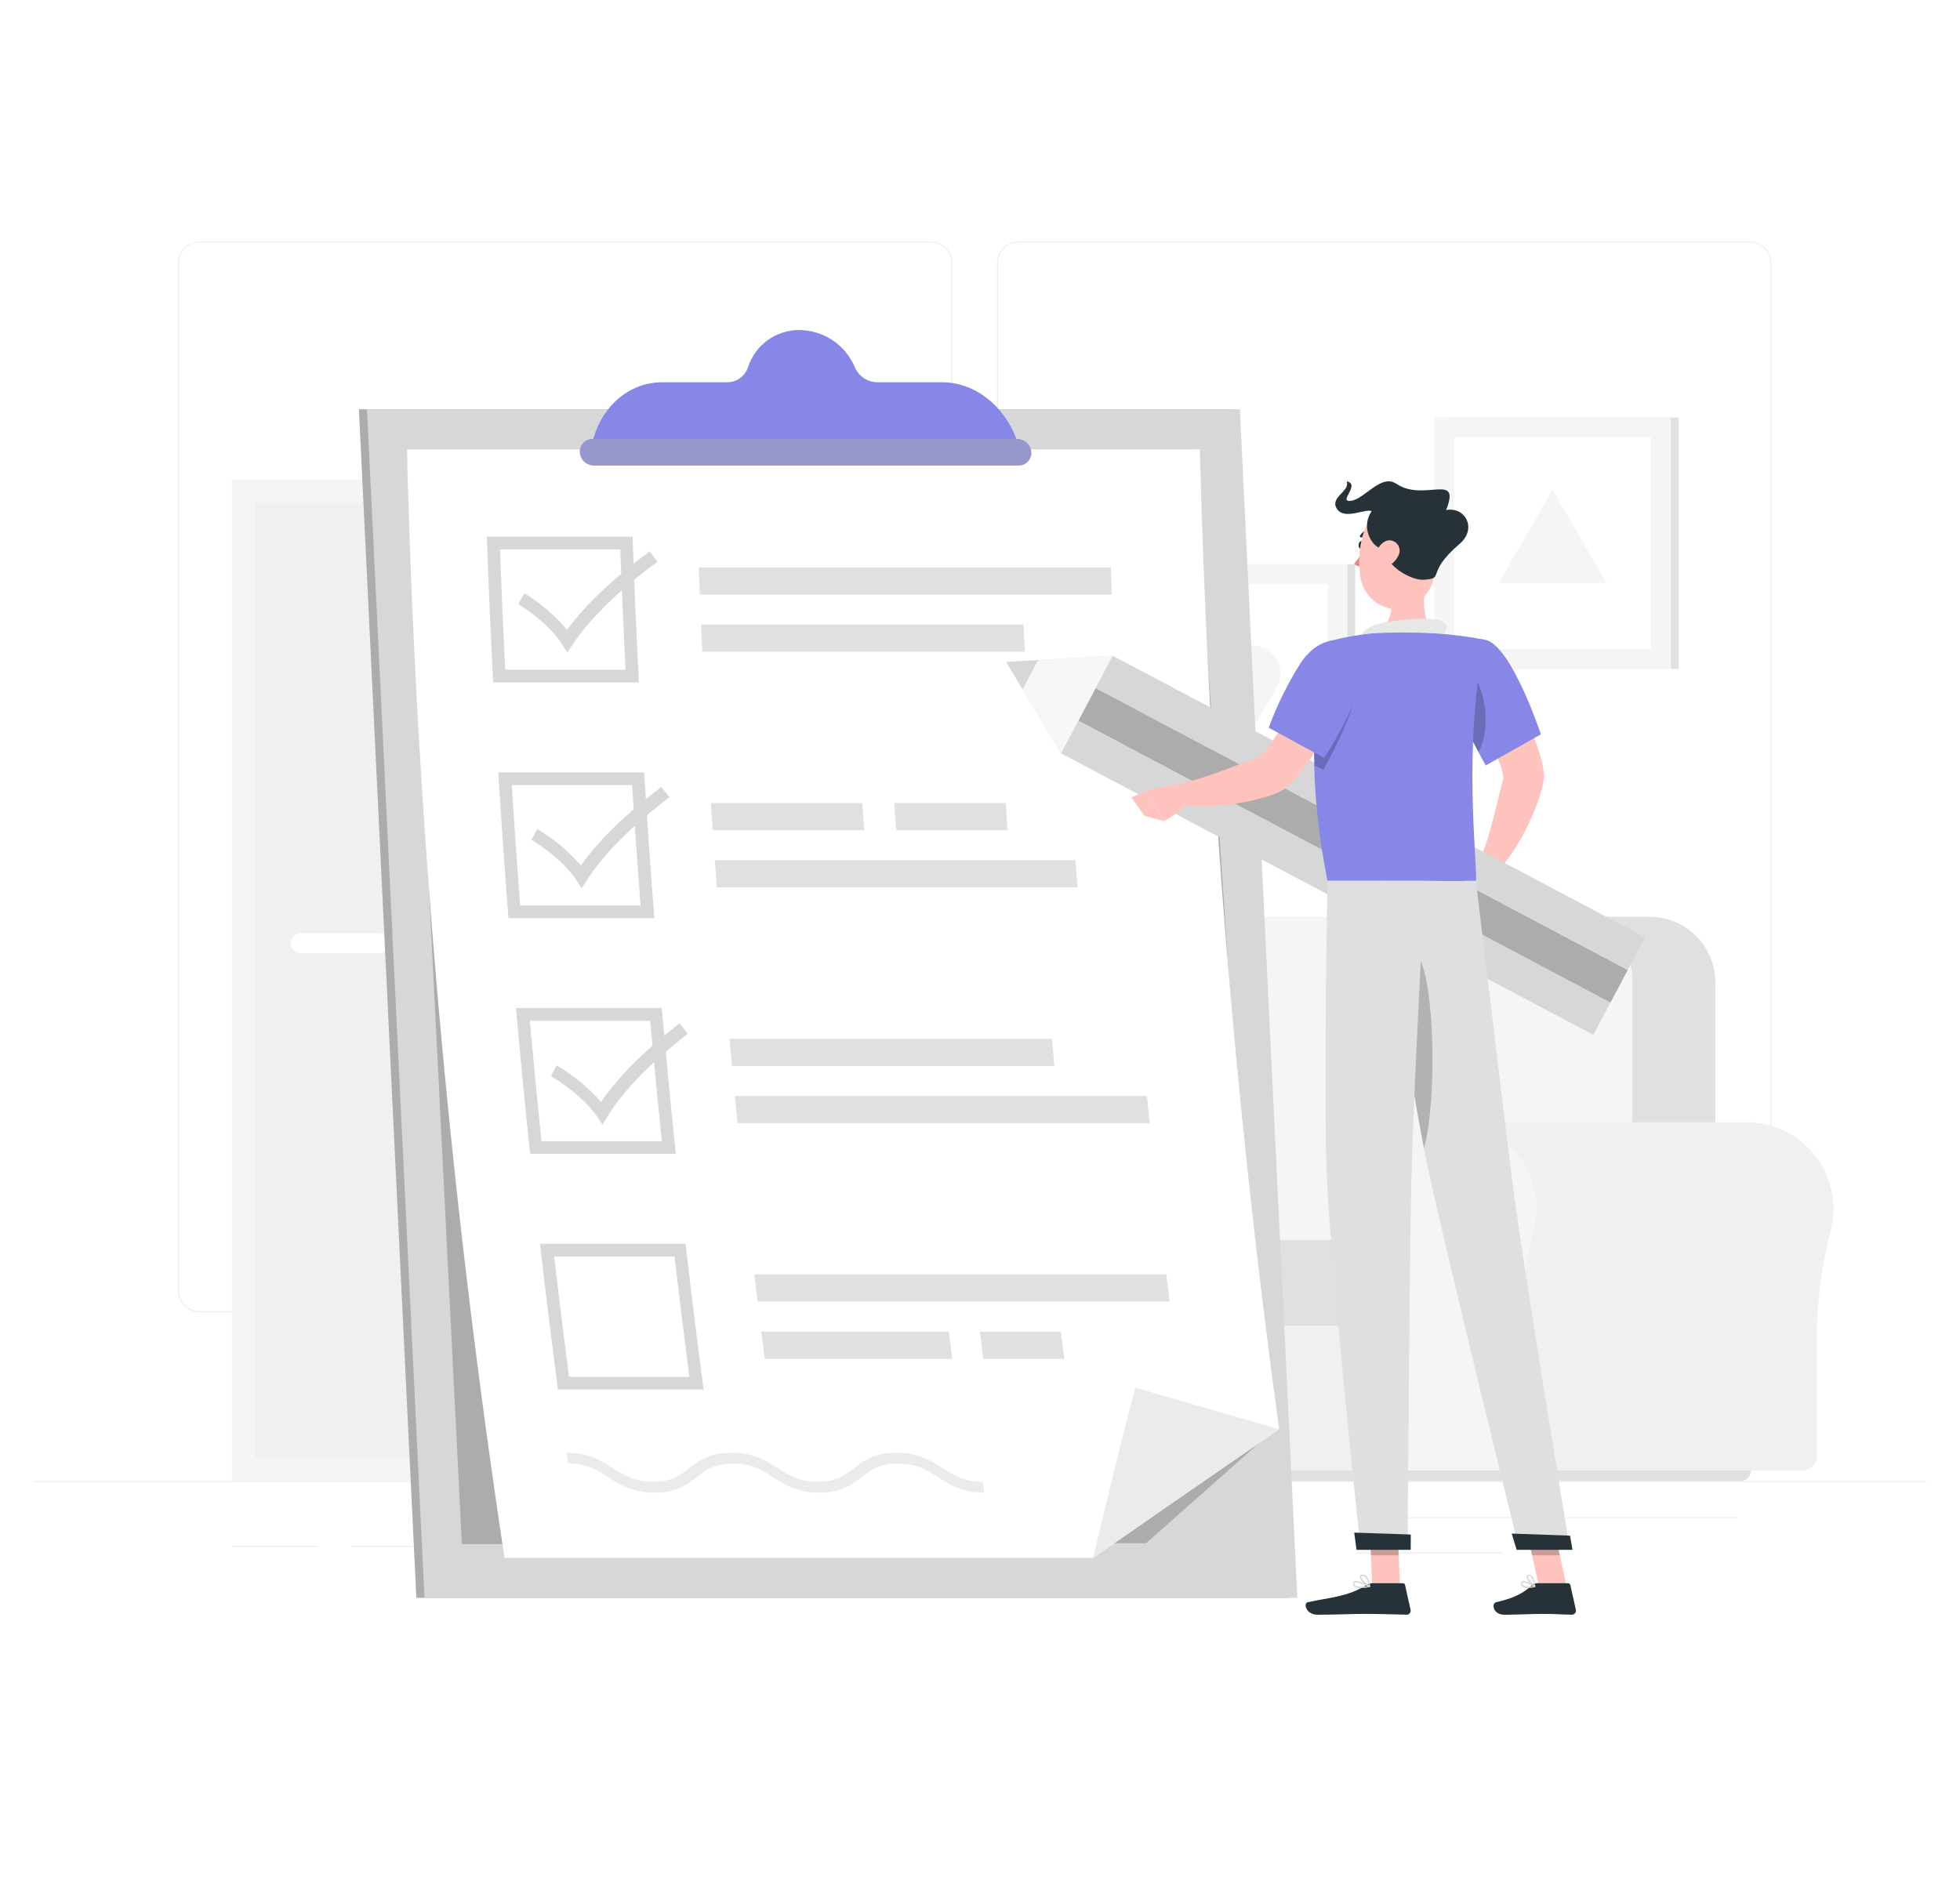 <svg width="235" height="227" viewBox="0 0 235 227" fill="none" xmlns="http://www.w3.org/2000/svg">
<g filter="url(#filter0_d_2_12908)">
<path d="M231 173.61H4V173.723H231V173.61Z" fill="#EBEBEB"/>
<path d="M208.255 177.932H166.986V178.045H208.255V177.932Z" fill="#EBEBEB"/>
<path d="M154.374 176.701H143.074V176.815H154.374V176.701Z" fill="#EBEBEB"/>
<path d="M180.202 182.149H162.682V182.263H180.202V182.149Z" fill="#EBEBEB"/>
<path d="M38.096 181.386H27.817V181.5H38.096V181.386Z" fill="#EBEBEB"/>
<path d="M54.344 181.386H42.136V181.5H54.344V181.386Z" fill="#EBEBEB"/>
<path d="M106.218 179.471H84.953V179.584H106.218V179.471Z" fill="#EBEBEB"/>
<path d="M111.598 153.361H23.935C23.248 153.36 22.59 153.086 22.105 152.6C21.62 152.114 21.347 151.456 21.347 150.769V27.54C21.353 26.857 21.628 26.204 22.113 25.723C22.598 25.242 23.252 24.971 23.935 24.97H111.598C112.286 24.97 112.945 25.243 113.431 25.729C113.917 26.215 114.19 26.875 114.19 27.562V150.769C114.19 151.456 113.917 152.116 113.431 152.602C112.945 153.088 112.286 153.361 111.598 153.361ZM23.935 25.061C23.279 25.062 22.649 25.324 22.185 25.788C21.721 26.253 21.461 26.883 21.461 27.54V150.769C21.461 151.425 21.721 152.055 22.185 152.52C22.649 152.985 23.279 153.246 23.935 153.248H111.598C112.255 153.246 112.885 152.985 113.35 152.52C113.814 152.056 114.076 151.426 114.077 150.769V27.54C114.076 26.883 113.814 26.253 113.35 25.788C112.885 25.323 112.255 25.062 111.598 25.061H23.935Z" fill="#EBEBEB"/>
<path d="M209.803 153.361H122.135C121.448 153.36 120.789 153.086 120.304 152.601C119.818 152.115 119.544 151.456 119.543 150.769V27.54C119.55 26.856 119.826 26.203 120.312 25.723C120.797 25.241 121.452 24.971 122.135 24.97H209.803C210.485 24.972 211.138 25.243 211.622 25.724C212.105 26.205 212.38 26.858 212.386 27.54V150.769C212.386 151.455 212.114 152.113 211.63 152.599C211.146 153.085 210.489 153.359 209.803 153.361ZM122.135 25.061C121.478 25.062 120.848 25.323 120.384 25.788C119.919 26.253 119.658 26.883 119.656 27.54V150.769C119.658 151.426 119.919 152.056 120.384 152.52C120.848 152.985 121.478 153.246 122.135 153.248H209.803C210.46 153.246 211.09 152.985 211.554 152.52C212.019 152.056 212.28 151.426 212.282 150.769V27.54C212.28 26.883 212.019 26.253 211.554 25.788C211.09 25.323 210.46 25.062 209.803 25.061H122.135Z" fill="#EBEBEB"/>
<path d="M27.812 173.605H82.093L82.093 53.563H27.812L27.812 173.605Z" fill="#F0F0F0"/>
<path d="M27.817 173.605H79.523L79.523 53.563H27.817L27.817 173.605Z" fill="#F5F5F5"/>
<path d="M76.799 170.886V56.291H30.541L30.541 170.886H76.799Z" fill="#F0F0F0"/>
<path d="M45.486 110.322H36.057C35.736 110.321 35.428 110.193 35.201 109.966C34.974 109.739 34.846 109.431 34.845 109.11C34.846 108.789 34.974 108.481 35.201 108.254C35.428 108.027 35.736 107.899 36.057 107.898H45.486C45.808 107.899 46.115 108.027 46.342 108.254C46.569 108.481 46.697 108.789 46.699 109.11C46.697 109.431 46.569 109.739 46.342 109.966C46.115 110.193 45.808 110.321 45.486 110.322Z" fill="white"/>
<path d="M31.249 170.886L31.249 56.291H30.541L30.541 170.886H31.249Z" fill="#F0F0F0"/>
<path d="M107.526 171.331H115.607V136.282H107.526V171.331Z" fill="#F0F0F0"/>
<path d="M74.202 173.555H114.054V171.335H74.202V173.555Z" fill="#F0F0F0"/>
<path d="M107.526 136.286H72.649V171.335H107.526V136.286Z" fill="#F5F5F5"/>
<path d="M104.343 140.599H75.823V152.094H104.343V140.599Z" fill="#F0F0F0"/>
<path d="M104.343 155.522H75.823V167.018H104.343V155.522Z" fill="#F0F0F0"/>
<path d="M86.882 141.566H93.288C93.496 141.565 93.695 141.482 93.842 141.335C93.989 141.188 94.073 140.989 94.074 140.781C94.074 140.572 93.991 140.372 93.844 140.224C93.697 140.076 93.497 139.992 93.288 139.991H86.882C86.674 139.992 86.474 140.076 86.327 140.224C86.18 140.372 86.097 140.572 86.097 140.781C86.098 140.989 86.181 141.188 86.328 141.335C86.475 141.482 86.674 141.565 86.882 141.566Z" fill="#F5F5F5"/>
<path d="M86.882 156.494H93.288C93.494 156.493 93.691 156.411 93.838 156.267C93.984 156.123 94.069 155.927 94.074 155.722C94.073 155.514 93.989 155.315 93.842 155.168C93.695 155.021 93.496 154.938 93.288 154.937H86.882C86.674 154.938 86.475 155.021 86.328 155.168C86.181 155.315 86.098 155.514 86.097 155.722C86.102 155.927 86.186 156.123 86.333 156.267C86.48 156.411 86.677 156.493 86.882 156.494Z" fill="#F5F5F5"/>
<path d="M92.743 135.596C92.585 135.595 92.433 135.532 92.321 135.419C92.209 135.307 92.145 135.156 92.144 134.997V116.787C92.144 116.628 92.207 116.476 92.32 116.363C92.432 116.251 92.584 116.188 92.743 116.188C92.902 116.189 93.054 116.252 93.166 116.365C93.278 116.477 93.341 116.628 93.343 116.787V134.997C93.341 135.156 93.278 135.307 93.166 135.419C93.054 135.532 92.902 135.595 92.743 135.596Z" fill="#F5F5F5"/>
<path d="M98.35 134.888H87.136V136.3H98.35V134.888Z" fill="#F0F0F0"/>
<path d="M95.849 124.7C95.77 124.7 95.695 124.669 95.638 124.614C95.582 124.559 95.55 124.484 95.549 124.405V115.316C95.55 115.237 95.582 115.161 95.638 115.105C95.694 115.049 95.77 115.018 95.849 115.016C95.928 115.018 96.003 115.049 96.059 115.105C96.115 115.161 96.147 115.237 96.148 115.316V124.396C96.149 124.436 96.142 124.475 96.127 124.512C96.112 124.549 96.09 124.583 96.062 124.611C96.034 124.639 96.001 124.662 95.964 124.677C95.928 124.692 95.888 124.7 95.849 124.7Z" fill="#F0F0F0"/>
<path d="M84.022 118.449C84.022 118.449 84.244 109.868 92.743 109.868C101.242 109.868 101.46 118.439 101.46 118.439L84.022 118.449Z" fill="#F0F0F0"/>
<path d="M157.593 130.57C157.833 130.57 158.079 130.57 158.324 130.593C160.835 130.774 163.196 131.857 164.972 133.642C166.748 135.426 167.82 137.792 167.989 140.304C168.061 141.445 167.948 142.591 167.653 143.695C166.515 148.127 165.966 152.69 166.019 157.266V170.586C166.02 170.817 165.974 171.045 165.886 171.258C165.798 171.471 165.669 171.665 165.505 171.828C165.342 171.991 165.148 172.12 164.935 172.207C164.721 172.295 164.493 172.34 164.262 172.338H121.981V130.57H157.593Z" fill="#F0F0F0"/>
<path d="M111.562 140.99C111.566 139.509 111.887 138.046 112.501 136.698C113.116 135.351 114.011 134.15 115.127 133.176C116.242 132.202 117.553 131.477 118.971 131.05C120.389 130.622 121.882 130.502 123.35 130.697C124.818 130.893 126.228 131.399 127.485 132.182C128.742 132.965 129.817 134.008 130.639 135.24C131.461 136.472 132.011 137.865 132.252 139.326C132.493 140.787 132.42 142.283 132.037 143.714C130.903 148.146 130.355 152.709 130.407 157.284V170.604C130.407 170.834 130.362 171.062 130.274 171.274C130.186 171.486 130.057 171.679 129.894 171.842C129.731 172.004 129.538 172.133 129.325 172.22C129.113 172.308 128.885 172.353 128.655 172.352H115.303C115.073 172.352 114.846 172.307 114.634 172.219C114.422 172.131 114.229 172.002 114.067 171.84C113.904 171.678 113.776 171.485 113.688 171.273C113.6 171.061 113.555 170.834 113.555 170.604V156.485C113.593 152.194 113.05 147.918 111.939 143.773C111.688 142.866 111.561 141.93 111.562 140.99Z" fill="#F5F5F5"/>
<path d="M136.336 172.338H174.295V146.978H136.336V172.338Z" fill="#F0F0F0"/>
<path d="M205.667 152.717H154.86V113.822C154.86 111.732 155.69 109.727 157.168 108.249C158.646 106.771 160.651 105.941 162.741 105.941H197.785C199.876 105.941 201.88 106.771 203.358 108.249C204.836 109.727 205.667 111.732 205.667 113.822V152.717Z" fill="#E0E0E0"/>
<path d="M195.738 152.717H144.931V113.441C144.931 111.451 145.721 109.542 147.129 108.134C148.536 106.727 150.445 105.936 152.435 105.936H188.215C190.205 105.936 192.114 106.727 193.522 108.134C194.929 109.542 195.72 111.451 195.72 113.441V152.717H195.738Z" fill="#F5F5F5"/>
<path d="M171.817 154.991H136.827C136.225 154.991 135.647 154.752 135.222 154.326C134.796 153.9 134.557 153.323 134.557 152.721V146.969C134.557 146.367 134.796 145.789 135.222 145.364C135.647 144.938 136.225 144.699 136.827 144.699H171.817C171.998 144.699 172.173 144.771 172.301 144.9C172.43 145.028 172.502 145.202 172.502 145.384V154.31C172.501 154.491 172.428 154.664 172.3 154.792C172.171 154.919 171.998 154.991 171.817 154.991Z" fill="#E0E0E0"/>
<path d="M209.412 130.57C209.653 130.57 209.893 130.57 210.143 130.593C212.653 130.776 215.013 131.859 216.789 133.643C218.564 135.427 219.635 137.793 219.804 140.304C219.88 141.445 219.767 142.591 219.468 143.695C218.33 148.129 217.78 152.693 217.834 157.27V170.59C217.834 170.82 217.789 171.048 217.7 171.26C217.612 171.473 217.483 171.666 217.32 171.828C217.158 171.99 216.964 172.119 216.752 172.207C216.539 172.294 216.311 172.339 216.081 172.338H173.796V130.57H209.412Z" fill="#F0F0F0"/>
<path d="M163.381 140.99C163.363 138.274 164.406 135.659 166.288 133.702C168.169 131.744 170.741 130.599 173.455 130.51C176.169 130.421 178.81 131.396 180.816 133.226C182.822 135.057 184.033 137.598 184.193 140.309C184.264 141.45 184.151 142.595 183.857 143.7C182.719 148.132 182.169 152.695 182.222 157.27V170.59C182.222 171.054 182.038 171.499 181.71 171.826C181.383 172.154 180.938 172.338 180.474 172.338H167.118C166.888 172.338 166.661 172.293 166.449 172.205C166.237 172.117 166.044 171.989 165.882 171.826C165.719 171.664 165.591 171.471 165.503 171.259C165.415 171.047 165.37 170.82 165.37 170.59V156.485C165.408 152.194 164.866 147.918 163.758 143.773C163.508 142.866 163.381 141.93 163.381 140.99Z" fill="#F5F5F5"/>
<path d="M122.721 173.61H208.668C208.834 173.61 209 173.577 209.154 173.513C209.308 173.449 209.447 173.355 209.565 173.237C209.683 173.119 209.776 172.979 209.839 172.824C209.903 172.67 209.935 172.505 209.934 172.338H121.454C121.454 172.505 121.486 172.67 121.549 172.824C121.613 172.979 121.706 173.119 121.824 173.237C121.941 173.355 122.081 173.449 122.235 173.513C122.389 173.577 122.554 173.61 122.721 173.61Z" fill="#E0E0E0"/>
<path d="M173.624 76.213H201.268V46.063H173.624V76.213Z" fill="#E0E0E0"/>
<path d="M171.976 76.213H200.337V46.063H171.976V76.213Z" fill="#F5F5F5"/>
<path d="M197.958 73.839V48.437H174.345V73.839H197.958Z" fill="white"/>
<path d="M186.154 54.716L192.61 65.903H179.698L186.154 54.716Z" fill="#F5F5F5"/>
<path d="M134.843 93.814H162.487V63.664H134.843V93.814Z" fill="#E0E0E0"/>
<path d="M133.195 93.814H161.556V63.664H133.195V93.814Z" fill="#F5F5F5"/>
<path d="M159.177 91.44V66.039H135.565V91.44H159.177Z" fill="white"/>
<path d="M144.486 83.268L141.685 78.415C141.393 77.908 141.24 77.334 141.241 76.75C141.241 76.165 141.396 75.591 141.688 75.085C141.981 74.579 142.401 74.159 142.907 73.867C143.414 73.575 143.988 73.421 144.572 73.421H150.188C150.772 73.422 151.346 73.576 151.852 73.868C152.358 74.16 152.778 74.58 153.071 75.086C153.364 75.591 153.519 76.165 153.52 76.749C153.522 77.333 153.37 77.908 153.08 78.415L150.279 83.268C149.987 83.779 149.565 84.203 149.057 84.498C148.548 84.793 147.97 84.948 147.382 84.948C146.794 84.948 146.217 84.793 145.708 84.498C145.199 84.203 144.778 83.779 144.486 83.268Z" fill="#F5F5F5"/>
<path d="M147.691 45.082H43.035L49.922 187.611H154.578L147.691 45.082Z" fill="#D7D7D7"/>
<path opacity="0.2" d="M147.691 45.082H43.035L49.922 187.611H154.578L147.691 45.082Z" fill="black"/>
<path d="M148.658 45.082H44.002L50.894 187.611H155.55L148.658 45.082Z" fill="#D7D7D7"/>
<path opacity="0.2" d="M143.133 49.877H48.787L55.379 181.169L137.417 181.06L151.051 168.974L143.133 49.877Z" fill="black"/>
<path d="M143.855 49.872C144.861 89.191 148.036 128.425 153.366 167.394C145.89 172.54 138.452 177.685 131.052 182.83H60.491C53.831 138.797 49.922 94.391 48.787 49.872H143.855Z" fill="white"/>
<path d="M153.366 167.394C145.89 172.54 138.452 177.685 131.052 182.83C132.668 176.02 134.352 169.21 136.105 162.4L153.366 167.394Z" fill="#EBEBEB"/>
<path d="M74.37 61.885C74.549 66.691 74.757 71.5 74.997 76.313H60.573C60.331 71.5 60.122 66.691 59.947 61.885H74.37ZM75.841 60.364H58.371C58.574 66.184 58.827 72.007 59.129 77.834H76.604C76.301 72.01 76.048 66.187 75.846 60.364H75.841Z" fill="#D7D7D7"/>
<path d="M133.308 67.301H83.904C83.859 66.216 83.818 65.126 83.777 64.041H133.177C133.217 65.126 133.263 66.216 133.308 67.301Z" fill="#E0E0E0"/>
<path d="M122.871 74.156H84.208C84.158 73.067 84.104 71.981 84.058 70.897H122.716C122.768 71.983 122.819 73.07 122.871 74.156Z" fill="#E0E0E0"/>
<path d="M75.787 90.142C76.089 94.954 76.427 99.767 76.799 104.579H62.371C61.999 99.767 61.661 94.954 61.358 90.142H75.787ZM77.212 88.621H59.742C60.099 94.447 60.506 100.274 60.963 106.1H78.456C78.002 100.277 77.594 94.45 77.23 88.621H77.212Z" fill="#D7D7D7"/>
<path d="M103.608 95.562H85.448C85.375 94.473 85.298 93.388 85.23 92.298H103.39C103.458 93.388 103.53 94.473 103.608 95.562Z" fill="#E0E0E0"/>
<path d="M120.801 95.562H107.448C107.376 94.473 107.299 93.388 107.23 92.298H120.583C120.651 93.388 120.723 94.473 120.801 95.562Z" fill="#E0E0E0"/>
<path d="M129.181 102.422H85.947C85.865 101.333 85.788 100.248 85.706 99.158H128.941C129.022 100.248 129.1 101.333 129.181 102.422Z" fill="#E0E0E0"/>
<path d="M77.952 118.412C78.385 123.225 78.851 128.037 79.35 132.849H64.922C64.423 128.037 63.957 123.225 63.524 118.412H77.952ZM79.341 116.891H61.867C62.381 122.721 62.944 128.549 63.556 134.375H81.03C80.425 128.546 79.862 122.718 79.341 116.891Z" fill="#D7D7D7"/>
<path d="M137.521 127.433H88.112L88.439 130.693H137.848L137.521 127.433Z" fill="#E0E0E0"/>
<path d="M126.126 120.573H87.463C87.563 121.658 87.663 122.748 87.768 123.833H126.426C126.326 122.748 126.221 121.672 126.126 120.573Z" fill="#E0E0E0"/>
<path d="M80.871 146.683C81.434 151.495 82.029 156.306 82.655 161.115H68.227C67.601 156.309 67.006 151.498 66.443 146.683H80.871ZM82.233 145.162H64.745C65.411 150.991 66.13 156.816 66.902 162.636H84.358C83.592 156.816 82.873 150.991 82.201 145.162H82.233Z" fill="#D7D7D7"/>
<path d="M140.241 152.09H90.832C90.7 151 90.569 149.915 90.442 148.826H139.846C139.978 149.929 140.105 151.014 140.241 152.09Z" fill="#E0E0E0"/>
<path d="M114.181 158.959H91.69C91.549 157.874 91.413 156.784 91.277 155.699H113.768C113.904 156.784 114.04 157.874 114.181 158.959Z" fill="#E0E0E0"/>
<path d="M127.611 158.959H117.899C117.759 157.874 117.623 156.784 117.486 155.699H127.197C127.334 156.784 127.488 157.874 127.611 158.959Z" fill="#E0E0E0"/>
<path d="M68.014 74.252L67.374 73.235C65.975 71.01 63.124 69.026 62.139 68.445L62.875 67.142C64.808 68.316 66.534 69.799 67.987 71.532C70.184 68.54 73.435 65.448 77.884 62.125L78.824 63.351C74.075 66.906 70.751 70.161 68.654 73.294L68.014 74.252Z" fill="#D7D7D7"/>
<path d="M69.739 102.518L69.072 101.501C67.619 99.276 64.713 97.288 63.715 96.707L64.409 95.404C66.379 96.578 68.146 98.062 69.644 99.798C71.76 96.802 74.924 93.71 79.287 90.382C79.609 90.791 79.936 91.2 80.258 91.613C75.605 95.172 72.368 98.423 70.357 101.56C70.148 101.878 69.944 102.2 69.739 102.518Z" fill="#D7D7D7"/>
<path d="M72.245 130.861L71.551 129.844C70.034 127.619 67.074 125.631 66.062 125.054C66.28 124.6 66.516 124.183 66.725 123.751C68.725 124.927 70.529 126.409 72.073 128.142C74.111 125.145 77.194 122.058 81.461 118.726L82.469 119.956C77.929 123.515 74.751 126.766 72.831 129.903L72.245 130.861Z" fill="#D7D7D7"/>
<path d="M118.013 174.999C115.334 174.999 113.791 174.009 112.429 173.137C111.067 172.266 109.895 171.512 107.635 171.512C105.374 171.512 104.366 172.302 103.299 173.137C102.232 173.973 100.924 174.999 98.246 174.999C95.567 174.999 94.024 174.009 92.666 173.137C91.309 172.266 90.137 171.512 87.872 171.512C85.606 171.512 84.603 172.302 83.536 173.137C82.469 173.973 81.162 174.999 78.488 174.999C75.814 174.999 74.266 174.009 72.904 173.137C71.542 172.266 70.375 171.512 68.109 171.512C68.05 171.058 67.987 170.64 67.928 170.205C70.606 170.205 72.145 171.194 73.507 172.066C74.869 172.938 76.036 173.691 78.297 173.691C80.558 173.691 81.566 172.901 82.633 172.066C83.7 171.231 85.012 170.205 87.69 170.205C90.369 170.205 91.903 171.194 93.266 172.066C94.627 172.938 95.799 173.691 98.06 173.691C100.321 173.691 101.329 172.901 102.395 172.066C103.462 171.231 104.774 170.205 107.453 170.205C110.132 170.205 111.671 171.194 113.033 172.066C114.395 172.938 115.561 173.691 117.827 173.691C117.886 174.127 117.954 174.563 118.013 174.999Z" fill="#EBEBEB"/>
<path d="M121.854 48.61C120.319 44.524 116.773 41.841 112.96 41.841H105.187C104.609 41.836 104.044 41.661 103.564 41.338C103.084 41.015 102.709 40.559 102.486 40.025C101.937 38.72 101.018 37.604 99.843 36.814C98.667 36.025 97.287 35.596 95.871 35.58C94.502 35.566 93.163 35.99 92.051 36.789C90.939 37.589 90.111 38.722 89.688 40.025C89.515 40.558 89.177 41.021 88.722 41.348C88.267 41.675 87.719 41.847 87.159 41.841H79.391C75.573 41.841 72.286 44.537 71.151 48.61L70.697 50.23H122.453L121.854 48.61Z" fill="#8687E7"/>
<path d="M122.131 51.829H71.192C70.762 51.824 70.35 51.656 70.04 51.359C69.729 51.063 69.542 50.659 69.517 50.23C69.505 50.025 69.537 49.818 69.608 49.625C69.68 49.431 69.79 49.254 69.933 49.105C70.075 48.956 70.247 48.837 70.437 48.757C70.627 48.676 70.831 48.636 71.037 48.637H121.976C122.405 48.642 122.816 48.809 123.127 49.105C123.438 49.4 123.625 49.803 123.652 50.23C123.663 50.437 123.633 50.644 123.561 50.838C123.49 51.032 123.38 51.209 123.237 51.359C123.095 51.509 122.923 51.628 122.733 51.709C122.542 51.789 122.337 51.83 122.131 51.829Z" fill="#BCBDFF"/>
<path opacity="0.2" d="M122.131 51.829H71.192C70.762 51.824 70.35 51.656 70.04 51.359C69.729 51.063 69.542 50.659 69.517 50.23C69.505 50.025 69.537 49.818 69.608 49.625C69.68 49.431 69.79 49.254 69.933 49.105C70.075 48.956 70.247 48.837 70.437 48.757C70.627 48.676 70.831 48.636 71.037 48.637H121.976C122.405 48.642 122.816 48.809 123.127 49.105C123.438 49.4 123.625 49.803 123.652 50.23C123.663 50.437 123.633 50.644 123.561 50.838C123.49 51.032 123.38 51.209 123.237 51.359C123.095 51.509 122.923 51.628 122.733 51.709C122.542 51.789 122.337 51.83 122.131 51.829Z" fill="black"/>
<path d="M167.858 186.244H164.53L164.198 178.54H167.526L167.858 186.244Z" fill="#FFC3BD"/>
<path d="M187.829 186.244H184.502L182.831 178.54H186.154L187.829 186.244Z" fill="#FFC3BD"/>
<path d="M184.265 185.859H188.002C188.068 185.858 188.132 185.881 188.183 185.922C188.234 185.963 188.27 186.021 188.283 186.086L188.941 189.046C188.956 189.118 188.955 189.192 188.937 189.263C188.92 189.334 188.887 189.401 188.84 189.457C188.793 189.514 188.735 189.559 188.668 189.59C188.602 189.621 188.529 189.637 188.456 189.636C187.153 189.613 186.517 189.536 184.874 189.536C183.861 189.536 181.777 189.64 180.384 189.64C178.99 189.64 178.804 188.278 179.376 188.138C181.941 187.575 182.903 186.803 183.725 186.063C183.874 185.931 184.066 185.859 184.265 185.859Z" fill="#263238"/>
<path d="M164.553 185.859H168.185C168.251 185.858 168.315 185.881 168.366 185.922C168.417 185.963 168.453 186.021 168.466 186.086L169.125 189.046C169.141 189.115 169.141 189.187 169.126 189.257C169.111 189.326 169.081 189.392 169.037 189.448C168.994 189.505 168.938 189.551 168.875 189.583C168.812 189.616 168.742 189.634 168.671 189.636C167.358 189.613 165.465 189.536 163.817 189.536C161.892 189.536 160.231 189.64 157.97 189.64C156.608 189.64 156.226 188.278 156.798 188.138C159.4 187.566 161.525 187.507 163.772 186.117C164.004 185.963 164.274 185.874 164.553 185.859Z" fill="#263238"/>
<path d="M171.072 64.886C170.618 67.319 170.355 70.334 172.057 71.959C172.057 71.959 171.081 74.429 166.559 74.429C162.428 74.429 164.498 71.959 164.498 71.959C167.222 71.31 167.068 67.955 166.596 66.057L171.072 64.886Z" fill="#FFC3BD"/>
<path d="M163.2 72.299C163.291 71.696 164.353 70.992 165.56 70.729C166.768 70.465 171.408 69.88 172.825 70.465C174.241 71.051 172.579 72.785 172.579 72.785L163.2 72.299Z" fill="#D7D7D7"/>
<path opacity="0.4" d="M163.2 72.299C163.291 71.696 164.353 70.992 165.56 70.729C166.768 70.465 171.408 69.88 172.825 70.465C174.241 71.051 172.579 72.785 172.579 72.785L163.2 72.299Z" fill="white"/>
<path opacity="0.2" d="M164.198 178.545L164.371 182.513H167.699L167.526 178.545H164.198Z" fill="black"/>
<path opacity="0.2" d="M186.159 178.545H182.831L183.693 182.513H187.021L186.159 178.545Z" fill="black"/>
<path d="M178.949 74.956L174.94 77.634C174.94 77.634 180.697 87.872 180.216 89.511C179.557 91.745 178.64 96.625 177.392 99.104C177.555 99.639 178.386 100.861 178.849 101.07C182.027 98.654 185.237 91.082 185.119 88.962C184.842 84.154 178.949 74.956 178.949 74.956Z" fill="#FFC3BD"/>
<path d="M177.392 99.113L174.214 98.868L175.88 102.368C175.88 102.368 178.654 102.491 179.117 100.37L177.392 99.113Z" fill="#B55B52"/>
<path d="M193.1 116.183L192.832 116.687L191.035 120.088L127.211 86.342L129.272 82.438L193.1 116.183Z" fill="#D7D7D7"/>
<path d="M197.227 108.388L195.911 110.876L195.166 112.283L131.338 78.537L133.399 74.633L197.227 108.388Z" fill="#D7D7D7"/>
<path d="M131.359 78.526L129.293 82.426L193.095 116.221L195.161 112.322L131.359 78.526Z" fill="#D7D7D7"/>
<path opacity="0.2" d="M131.359 78.526L129.293 82.426L193.095 116.221L195.161 112.322L131.359 78.526Z" fill="black"/>
<path d="M124.46 75.151L122.603 78.665L127.211 86.342L133.399 74.638L124.46 75.151Z" fill="#D7D7D7"/>
<path opacity="0.8" d="M124.46 75.151L122.603 78.665L127.211 86.342L133.399 74.638L124.46 75.151Z" fill="white"/>
<path d="M120.628 75.373L122.603 78.665L124.46 75.151L120.628 75.373Z" fill="#D7D7D7"/>
<path d="M171.658 100.461L173.319 103.557L175.894 102.368L174.227 98.868L171.658 100.461Z" fill="#B55B52"/>
<path d="M177.996 72.713C181.142 73.167 184.747 84.063 184.747 84.063L178.136 87.795C178.136 87.795 175.226 82.628 173.796 78.769C172.289 74.733 174.622 72.222 177.996 72.713Z" fill="#8687E7"/>
<path opacity="0.2" d="M176.166 76.449C174.736 75.142 175.612 80.74 176.293 84.322C176.643 85.021 176.974 85.656 177.256 86.188C178.849 83.373 178.136 78.252 176.166 76.449Z" fill="black"/>
<path d="M159.363 72.885C159.363 72.885 155.436 82.928 159.164 101.633H176.974C177.097 98.909 175.381 85.579 178.014 72.713C176.047 72.333 174.057 72.081 172.057 71.959C169.54 71.814 167.016 71.814 164.498 71.959C162.765 72.132 161.048 72.442 159.363 72.885Z" fill="#8687E7"/>
<path d="M162.101 77.552L157.615 75.777C157.615 75.777 152.449 86.324 150.805 86.855C148.595 87.581 144.055 89.579 141.303 89.969C140.958 90.423 140.423 91.785 140.509 92.285C144.3 93.524 152.367 91.881 154.038 90.582C157.87 87.622 162.101 77.552 162.101 77.552Z" fill="#FFC3BD"/>
<path opacity="0.2" d="M162.605 76.354C161.865 74.647 160.448 73.934 158.973 74.184C158.401 76.277 157.434 80.876 157.611 87.804L158.669 88.312C158.669 88.312 163.872 79.273 162.605 76.354Z" fill="black"/>
<path d="M163.313 75.16C164.43 78.138 158.773 86.9 158.773 86.9L152.118 83.268C153.118 80.543 154.407 77.933 155.963 75.482C158.301 71.991 162.083 71.895 163.313 75.16Z" fill="#8687E7"/>
<path d="M141.467 89.96L137.508 90.8L139.514 94.464C140.621 93.913 141.626 93.18 142.488 92.294L141.467 89.96Z" fill="#FFC3BD"/>
<path d="M135.637 91.631L137.217 93.819L139.515 94.482L137.508 90.818L135.637 91.631Z" fill="#FFC3BD"/>
<path d="M163.527 61.386C163.527 61.653 163.359 61.84 163.182 61.84C163.004 61.84 162.877 61.603 162.896 61.336C162.914 61.068 163.064 60.882 163.241 60.882C163.418 60.882 163.545 61.118 163.527 61.386Z" fill="#263238"/>
<path d="M163.763 61.408C163.396 62.208 162.921 62.954 162.351 63.624C162.526 63.766 162.73 63.867 162.949 63.921C163.168 63.975 163.396 63.981 163.617 63.937L163.763 61.408Z" fill="#ED847E"/>
<path d="M163.186 60.459C163.162 60.454 163.139 60.445 163.118 60.432C163.1 60.421 163.085 60.406 163.073 60.389C163.061 60.372 163.053 60.353 163.049 60.333C163.045 60.312 163.045 60.291 163.049 60.271C163.053 60.251 163.061 60.231 163.073 60.214C163.204 60.001 163.384 59.823 163.598 59.694C163.812 59.564 164.054 59.487 164.303 59.469C164.344 59.472 164.384 59.489 164.413 59.518C164.442 59.548 164.46 59.587 164.462 59.628C164.462 59.67 164.445 59.711 164.415 59.741C164.386 59.77 164.345 59.787 164.303 59.787C164.109 59.805 163.923 59.868 163.758 59.972C163.593 60.075 163.455 60.216 163.354 60.382C163.338 60.411 163.313 60.434 163.282 60.448C163.252 60.461 163.219 60.465 163.186 60.459Z" fill="#263238"/>
<path d="M172.552 61.154C172.162 64.432 172.098 66.366 170.341 67.964C167.694 70.361 163.722 68.622 163.122 65.29C162.587 62.293 163.318 57.44 166.614 56.314C167.339 56.063 168.116 56.002 168.872 56.136C169.628 56.27 170.337 56.594 170.931 57.079C171.526 57.564 171.988 58.193 172.271 58.906C172.555 59.619 172.651 60.393 172.552 61.154Z" fill="#FFC3BD"/>
<path d="M165.947 61.794C164.798 62.021 162.964 59.47 164.462 57.304C163.704 56.927 161.229 58.416 160.299 57.027C159.368 55.638 161.951 54.898 161.456 53.722C163.209 54.081 160.321 56.269 161.988 56.056C163.654 55.842 165.574 52.764 167.436 54.026C170.727 56.237 175.213 52.551 173.383 57.168C175.626 56.714 177.16 59.365 175.022 61.204C170.759 64.859 173.383 65.34 170.682 65.526C169.329 65.626 166.183 64.014 165.947 61.794Z" fill="#263238"/>
<path d="M167.649 62.652C167.492 62.98 167.271 63.273 166.999 63.514C166.726 63.755 166.409 63.939 166.065 64.055C165.157 64.368 164.634 63.556 164.848 62.661C165.039 61.853 165.756 60.718 166.696 60.8C166.902 60.82 167.1 60.892 167.271 61.008C167.443 61.124 167.582 61.282 167.677 61.466C167.772 61.65 167.819 61.856 167.814 62.063C167.809 62.27 167.752 62.473 167.649 62.652Z" fill="#FFC3BD"/>
<path d="M165.474 101.633C165.474 101.633 169.252 127.057 171.322 136.591C173.592 147.033 182.141 181.759 182.141 181.759H188.233C188.233 181.759 182.599 147.863 181.301 137.535C179.898 126.33 176.956 101.646 176.956 101.646L165.474 101.633Z" fill="#D7D7D7"/>
<path opacity="0.2" d="M165.474 101.633C165.474 101.633 169.252 127.057 171.322 136.591C173.592 147.033 182.141 181.759 182.141 181.759H188.233C188.233 181.759 182.599 147.863 181.301 137.535C179.898 126.33 176.956 101.646 176.956 101.646L165.474 101.633Z" fill="white"/>
<path opacity="0.2" d="M169.96 110.522C169.678 110.122 169.424 109.986 169.188 110.068H169.138C169.084 110.091 169.034 110.122 168.988 110.159C168.94 110.198 168.896 110.242 168.857 110.29L168.784 110.381L168.689 110.531C168.61 110.663 168.541 110.801 168.484 110.944C168.448 111.03 168.412 111.121 168.38 111.212C168.348 111.303 168.298 111.443 168.262 111.571C168.226 111.698 168.157 111.916 168.107 112.102C168.107 112.152 168.085 112.197 168.071 112.247C168.058 112.297 168.021 112.456 167.999 112.56C167.976 112.665 167.958 112.742 167.94 112.833C167.899 113.01 167.862 113.196 167.826 113.387C167.79 113.577 167.749 113.8 167.713 114.013C167.713 114.086 167.69 114.158 167.676 114.236C167.631 114.508 167.59 114.785 167.549 115.071C168.557 121.4 169.755 128.655 170.727 133.717C170.772 133.553 170.822 133.381 170.863 133.195C171.062 132.35 171.213 131.495 171.317 130.634C172.175 124.11 171.78 113.123 169.96 110.522Z" fill="black"/>
<path d="M159.164 101.633C159.164 101.633 158.71 126.503 159.068 136.65C159.445 147.201 163.132 181.745 163.132 181.745H168.766C168.766 181.745 168.97 147.813 169.22 137.453C169.492 126.158 170.854 101.633 170.854 101.633H159.164Z" fill="#D7D7D7"/>
<path opacity="0.2" d="M159.164 101.633C159.164 101.633 158.71 126.503 159.068 136.65C159.445 147.201 163.132 181.745 163.132 181.745H168.766C168.766 181.745 168.97 147.813 169.22 137.453C169.492 126.158 170.854 101.633 170.854 101.633H159.164Z" fill="white"/>
<path d="M169.138 180.02C169.161 180.02 169.138 181.859 169.138 181.859H162.641L162.369 179.793L169.138 180.02Z" fill="#263238"/>
<path d="M188.233 180.156C188.26 180.156 188.537 181.859 188.537 181.859H181.841L181.251 179.907L188.233 180.156Z" fill="#263238"/>
<path d="M183.167 186.44C182.94 186.458 182.715 186.399 182.527 186.272C182.465 186.222 182.418 186.158 182.39 186.085C182.361 186.011 182.352 185.932 182.363 185.854C182.364 185.809 182.376 185.764 182.399 185.725C182.422 185.686 182.455 185.654 182.495 185.632C182.862 185.446 183.938 186.086 184.061 186.176C184.074 186.186 184.083 186.198 184.089 186.213C184.094 186.227 184.096 186.243 184.093 186.258C184.09 186.273 184.084 186.288 184.073 186.299C184.063 186.31 184.049 186.318 184.034 186.322C183.75 186.393 183.459 186.432 183.167 186.44ZM182.672 185.754C182.637 185.747 182.602 185.747 182.567 185.754C182.552 185.763 182.539 185.777 182.53 185.793C182.521 185.809 182.517 185.827 182.517 185.845C182.51 185.898 182.517 185.952 182.536 186.002C182.555 186.052 182.586 186.096 182.626 186.131C182.997 186.303 183.42 186.326 183.807 186.195C183.46 185.976 183.075 185.827 182.672 185.754Z" fill="#D7D7D7"/>
<path d="M184.016 186.326C184.004 186.33 183.991 186.33 183.979 186.326C183.634 186.14 182.971 185.418 183.04 185.041C183.051 184.984 183.082 184.932 183.128 184.895C183.173 184.857 183.23 184.837 183.289 184.837C183.349 184.828 183.41 184.832 183.468 184.85C183.526 184.867 183.58 184.897 183.625 184.937C184.011 185.25 184.079 186.213 184.079 186.254C184.079 186.268 184.075 186.281 184.069 186.294C184.063 186.307 184.054 186.318 184.043 186.326C184.034 186.328 184.025 186.328 184.016 186.326ZM183.344 184.964H183.33C183.226 184.964 183.217 185.023 183.212 185.046C183.171 185.264 183.593 185.813 183.938 186.072C183.915 185.694 183.777 185.331 183.543 185.032C183.514 185.007 183.48 184.989 183.443 184.979C183.407 184.969 183.368 184.967 183.33 184.973L183.344 184.964Z" fill="#D7D7D7"/>
<path d="M163.168 186.44C162.883 186.466 162.598 186.394 162.36 186.235C162.308 186.188 162.267 186.128 162.242 186.062C162.217 185.996 162.207 185.925 162.215 185.854C162.215 185.811 162.227 185.769 162.249 185.732C162.271 185.695 162.303 185.665 162.342 185.645C162.746 185.418 164.085 186.099 164.235 186.176C164.25 186.183 164.262 186.195 164.27 186.21C164.277 186.225 164.279 186.242 164.276 186.258C164.274 186.274 164.266 186.289 164.255 186.301C164.243 186.312 164.228 186.32 164.212 186.322C163.869 186.395 163.519 186.435 163.168 186.44ZM162.564 185.754C162.514 185.752 162.465 185.762 162.419 185.781C162.404 185.79 162.391 185.803 162.382 185.818C162.374 185.833 162.369 185.85 162.369 185.868C162.362 185.914 162.368 185.961 162.384 186.005C162.401 186.048 162.429 186.087 162.464 186.117C162.669 186.299 163.218 186.331 163.953 186.208C163.519 185.98 163.049 185.827 162.564 185.754Z" fill="#D7D7D7"/>
<path d="M164.198 186.326H164.167C163.763 186.145 162.968 185.418 163.032 185.05C163.032 184.964 163.109 184.851 163.322 184.833C163.403 184.821 163.485 184.826 163.564 184.849C163.642 184.872 163.714 184.911 163.776 184.964C164.198 185.314 164.285 186.208 164.289 186.249C164.291 186.262 164.289 186.276 164.284 186.288C164.278 186.3 164.269 186.31 164.257 186.317C164.24 186.327 164.219 186.331 164.198 186.326ZM163.386 184.964H163.354C163.213 184.964 163.204 185.032 163.2 185.055C163.163 185.277 163.704 185.845 164.108 186.09C164.068 185.709 163.91 185.35 163.654 185.064C163.576 185.006 163.482 184.974 163.386 184.973V184.964Z" fill="#D7D7D7"/>
</g>
<defs>
<filter id="filter0_d_2_12908" x="0" y="0" width="235" height="235" filterUnits="userSpaceOnUse" color-interpolation-filters="sRGB">
<feFlood flood-opacity="0" result="BackgroundImageFix"/>
<feColorMatrix in="SourceAlpha" type="matrix" values="0 0 0 0 0 0 0 0 0 0 0 0 0 0 0 0 0 0 127 0" result="hardAlpha"/>
<feOffset dy="4"/>
<feGaussianBlur stdDeviation="2"/>
<feComposite in2="hardAlpha" operator="out"/>
<feColorMatrix type="matrix" values="0 0 0 0 0 0 0 0 0 0 0 0 0 0 0 0 0 0 0.25 0"/>
<feBlend mode="normal" in2="BackgroundImageFix" result="effect1_dropShadow_2_12908"/>
<feBlend mode="normal" in="SourceGraphic" in2="effect1_dropShadow_2_12908" result="shape"/>
</filter>
</defs>
</svg>

